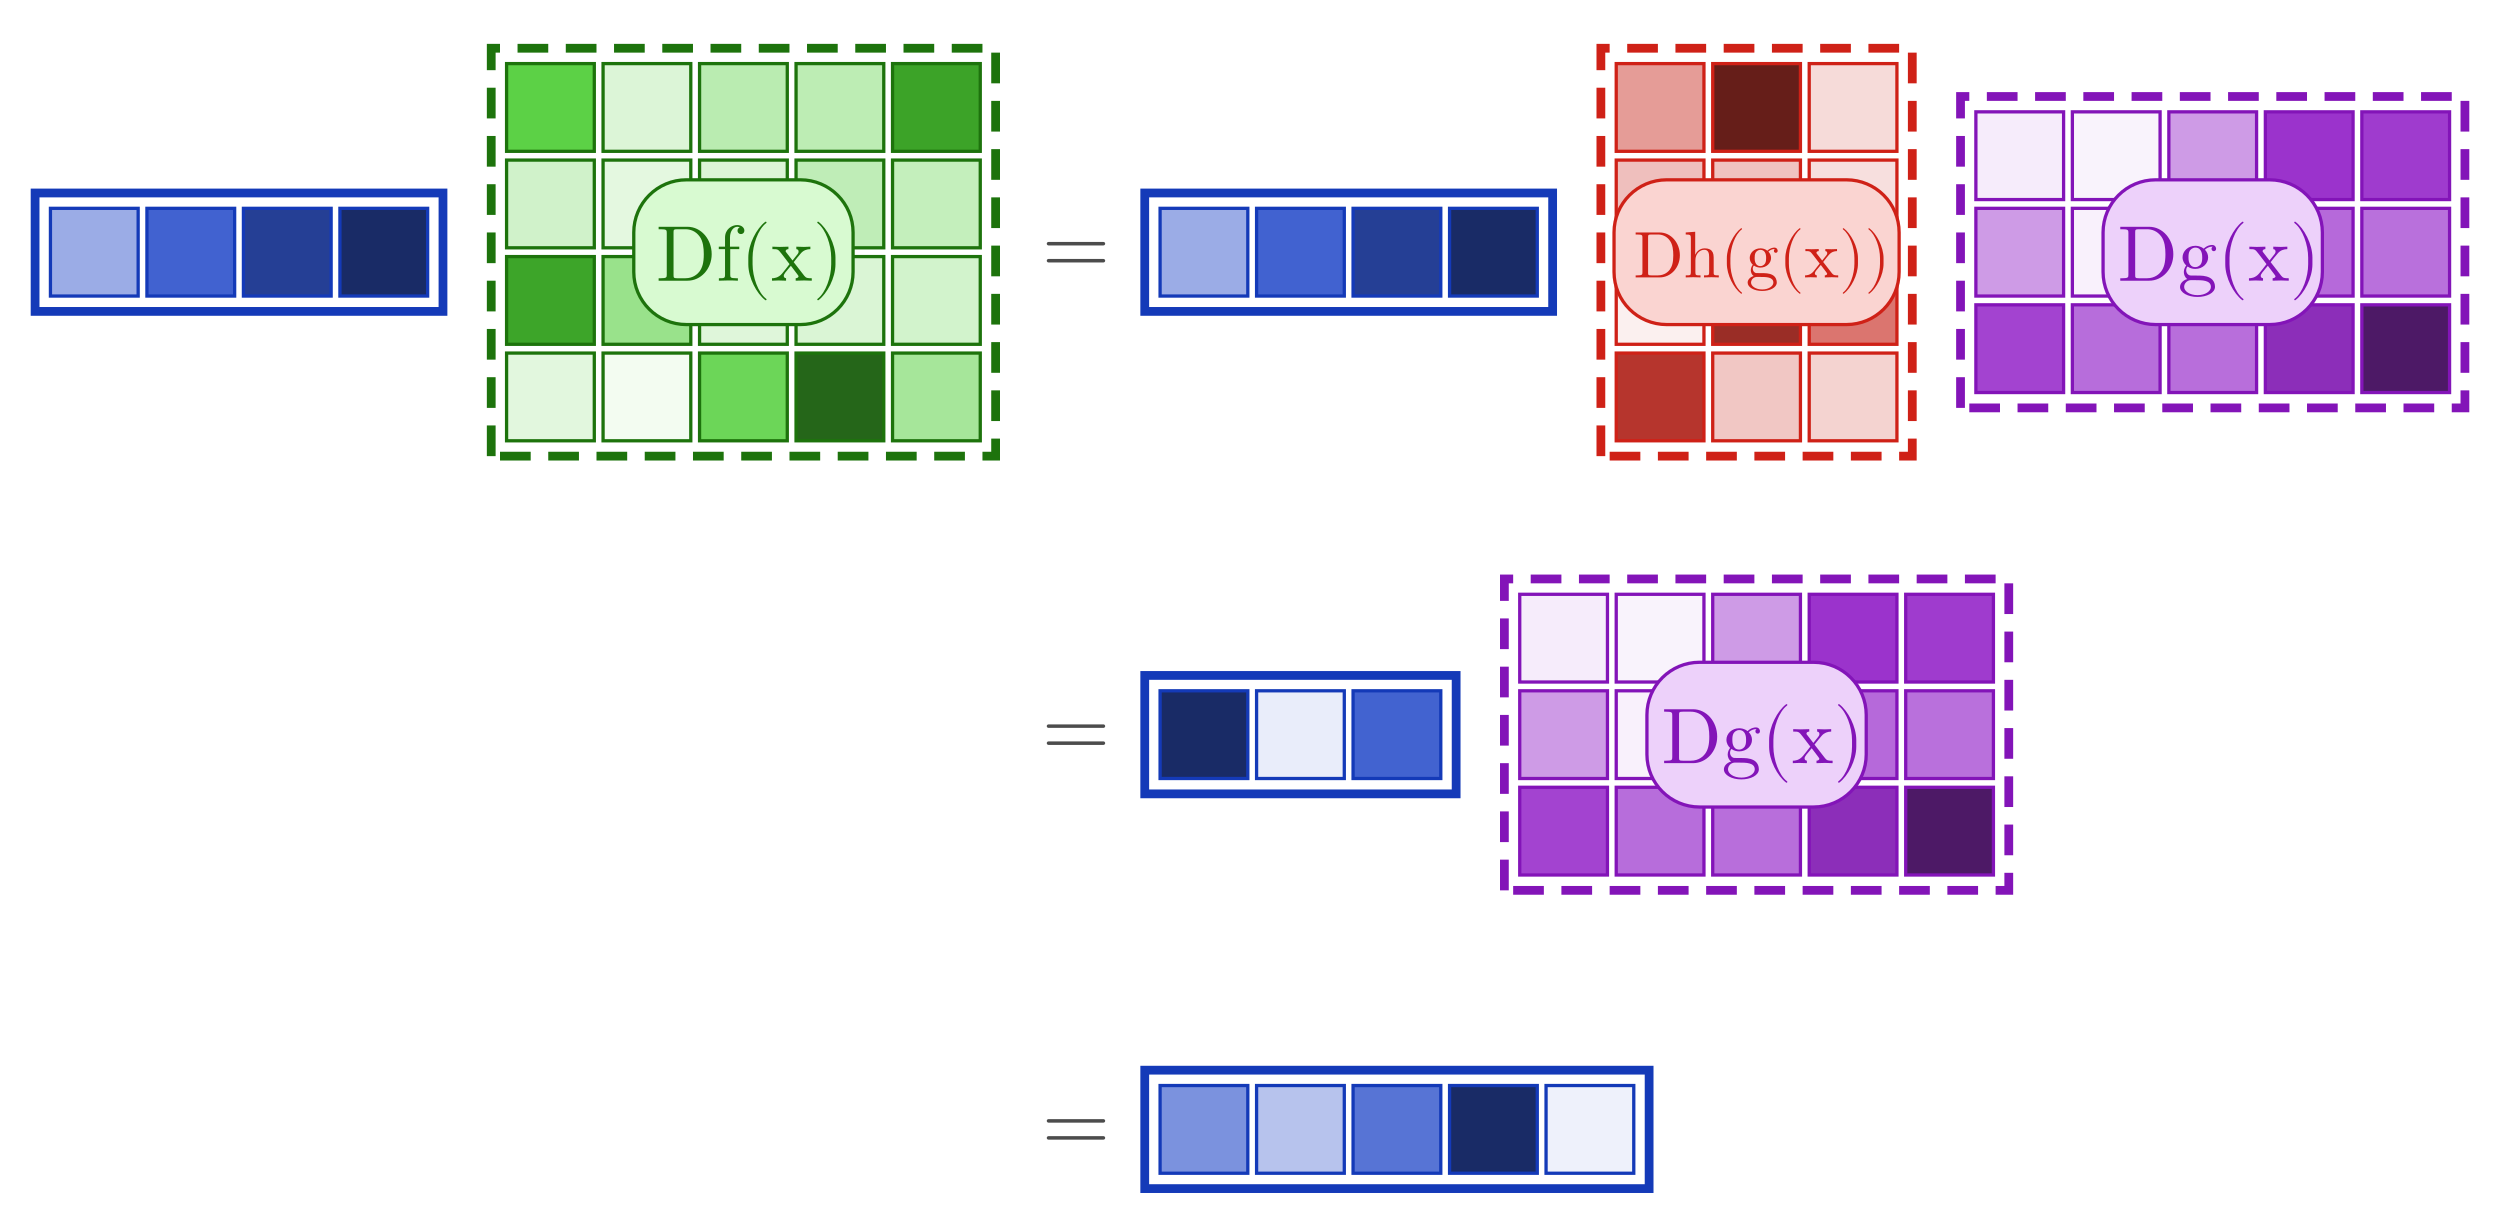 <?xml version="1.0" encoding="UTF-8"?>
<svg xmlns="http://www.w3.org/2000/svg" xmlns:xlink="http://www.w3.org/1999/xlink" width="570" height="280" viewBox="0 0 570 280">
<defs>
<g>
<g id="glyph-0-0">
<path d="M 14.441 -6.941 C 14.441 -7.16 14.262 -7.34 14.039 -7.34 L 1.52 -7.34 C 1.301 -7.34 1.121 -7.16 1.121 -6.941 C 1.121 -6.719 1.301 -6.539 1.52 -6.539 L 14.039 -6.539 C 14.262 -6.539 14.441 -6.719 14.441 -6.941 Z M 14.441 -3.059 C 14.441 -3.281 14.262 -3.461 14.039 -3.461 L 1.52 -3.461 C 1.301 -3.461 1.121 -3.281 1.121 -3.059 C 1.121 -2.84 1.301 -2.66 1.52 -2.66 L 14.039 -2.66 C 14.262 -2.66 14.441 -2.84 14.441 -3.059 Z M 14.441 -3.059 "/>
</g>
<g id="glyph-1-0">
<path d="M 12.727 -6.047 C 12.727 -9.469 10.297 -12.293 7.219 -12.293 L 0.629 -12.293 L 0.629 -11.734 L 1.062 -11.734 C 2.449 -11.734 2.484 -11.539 2.484 -10.891 L 2.484 -1.402 C 2.484 -0.758 2.449 -0.559 1.062 -0.559 L 0.629 -0.559 L 0.629 0 L 7.219 0 C 10.242 0 12.727 -2.664 12.727 -6.047 Z M 10.926 -6.047 C 10.926 -4.051 10.586 -2.969 9.938 -2.09 C 9.574 -1.602 8.551 -0.559 6.73 -0.559 L 4.914 -0.559 C 4.066 -0.559 4.031 -0.684 4.031 -1.277 L 4.031 -11.016 C 4.031 -11.609 4.066 -11.734 4.914 -11.734 L 6.715 -11.734 C 7.828 -11.734 9.07 -11.34 9.988 -10.062 C 10.766 -9 10.926 -7.453 10.926 -6.047 Z M 10.926 -6.047 "/>
</g>
<g id="glyph-1-1">
<path d="M 6.426 -11.43 C 6.426 -12.098 5.762 -12.691 4.805 -12.691 C 3.547 -12.691 2.016 -11.734 2.016 -9.828 L 2.016 -7.758 L 0.594 -7.758 L 0.594 -7.199 L 2.016 -7.199 L 2.016 -1.367 C 2.016 -0.559 1.816 -0.559 0.613 -0.559 L 0.613 0 L 2.664 -0.055 C 3.383 -0.055 4.23 -0.055 4.949 0 L 4.949 -0.559 L 4.57 -0.559 C 3.238 -0.559 3.203 -0.758 3.203 -1.402 L 3.203 -7.199 L 5.258 -7.199 L 5.258 -7.758 L 3.148 -7.758 L 3.148 -9.848 C 3.148 -11.43 4.016 -12.293 4.805 -12.293 C 4.859 -12.293 5.129 -12.293 5.398 -12.168 C 5.184 -12.098 4.859 -11.863 4.859 -11.41 C 4.859 -10.996 5.148 -10.637 5.633 -10.637 C 6.156 -10.637 6.426 -10.996 6.426 -11.43 Z M 6.426 -11.43 "/>
</g>
<g id="glyph-1-2">
<path d="M 5.977 4.285 C 5.977 4.23 5.941 4.176 5.902 4.141 C 4.031 2.734 2.789 -0.863 2.789 -3.742 L 2.789 -5.258 C 2.789 -8.137 4.031 -11.734 5.902 -13.141 C 5.941 -13.176 5.977 -13.23 5.977 -13.285 C 5.977 -13.375 5.887 -13.465 5.797 -13.465 C 5.762 -13.465 5.723 -13.445 5.688 -13.43 C 3.707 -11.934 1.816 -8.336 1.816 -5.258 L 1.816 -3.742 C 1.816 -0.664 3.707 2.934 5.688 4.43 C 5.723 4.445 5.762 4.465 5.797 4.465 C 5.887 4.465 5.977 4.375 5.977 4.285 Z M 5.977 4.285 "/>
</g>
<g id="glyph-1-3">
<path d="M 9.289 0 L 9.289 -0.559 C 8.316 -0.559 7.992 -0.594 7.578 -1.117 L 5.164 -4.23 C 5.707 -4.914 6.391 -5.797 6.82 -6.266 C 7.379 -6.91 8.117 -7.184 8.965 -7.199 L 8.965 -7.758 C 8.496 -7.723 7.957 -7.703 7.488 -7.703 C 6.949 -7.703 5.992 -7.738 5.762 -7.758 L 5.762 -7.199 C 6.137 -7.164 6.281 -6.93 6.281 -6.641 C 6.281 -6.355 6.102 -6.121 6.012 -6.012 L 4.895 -4.609 L 3.492 -6.426 C 3.328 -6.605 3.328 -6.641 3.328 -6.75 C 3.328 -7.02 3.602 -7.184 3.961 -7.199 L 3.961 -7.758 L 2.016 -7.703 C 1.637 -7.703 0.793 -7.723 0.305 -7.758 L 0.305 -7.199 C 1.566 -7.199 1.586 -7.184 2.43 -6.102 L 4.211 -3.781 C 3.367 -2.699 3.367 -2.664 2.52 -1.637 C 1.656 -0.594 0.594 -0.559 0.215 -0.559 L 0.215 0 C 0.684 -0.035 1.242 -0.055 1.711 -0.055 L 3.422 0 L 3.422 -0.559 C 3.023 -0.613 2.898 -0.848 2.898 -1.117 C 2.898 -1.512 3.422 -2.105 4.52 -3.402 L 5.887 -1.602 C 6.031 -1.402 6.266 -1.117 6.266 -1.008 C 6.266 -0.848 6.102 -0.574 5.617 -0.559 L 5.617 0 L 7.559 -0.055 C 8.047 -0.055 8.746 -0.035 9.289 0 Z M 9.289 0 "/>
</g>
<g id="glyph-1-4">
<path d="M 5.184 -3.742 L 5.184 -5.258 C 5.184 -8.336 3.293 -11.934 1.312 -13.43 C 1.277 -13.445 1.242 -13.465 1.207 -13.465 C 1.117 -13.465 1.027 -13.375 1.027 -13.285 C 1.027 -13.23 1.062 -13.176 1.098 -13.141 C 2.969 -11.734 4.211 -8.137 4.211 -5.258 L 4.211 -3.742 C 4.211 -0.863 2.969 2.734 1.098 4.141 C 1.062 4.176 1.027 4.23 1.027 4.285 C 1.027 4.375 1.117 4.465 1.207 4.465 C 1.242 4.465 1.277 4.445 1.312 4.43 C 3.293 2.934 5.184 -0.664 5.184 -3.742 Z M 5.184 -3.742 "/>
</g>
<g id="glyph-1-5">
<path d="M 8.73 -7.273 C 8.73 -7.578 8.516 -8.152 7.812 -8.152 C 7.453 -8.152 6.66 -8.047 5.902 -7.309 C 5.148 -7.902 4.391 -7.957 3.996 -7.957 C 2.32 -7.957 1.078 -6.715 1.078 -5.328 C 1.078 -4.535 1.477 -3.852 1.926 -3.473 C 1.691 -3.203 1.367 -2.609 1.367 -1.98 C 1.367 -1.422 1.602 -0.738 2.16 -0.379 C 1.078 -0.07 0.504 0.703 0.504 1.422 C 0.504 2.719 2.285 3.707 4.48 3.707 C 6.605 3.707 8.477 2.789 8.477 1.387 C 8.477 0.758 8.227 -0.16 7.309 -0.664 C 6.355 -1.172 5.309 -1.172 4.211 -1.172 C 3.762 -1.172 2.988 -1.172 2.863 -1.188 C 2.285 -1.262 1.906 -1.816 1.906 -2.395 C 1.906 -2.465 1.906 -2.879 2.215 -3.238 C 2.914 -2.734 3.652 -2.684 3.996 -2.684 C 5.672 -2.684 6.91 -3.926 6.91 -5.309 C 6.91 -5.977 6.625 -6.641 6.176 -7.055 C 6.82 -7.668 7.469 -7.758 7.793 -7.758 C 7.793 -7.758 7.922 -7.758 7.973 -7.738 C 7.777 -7.668 7.688 -7.469 7.688 -7.254 C 7.688 -6.949 7.922 -6.73 8.207 -6.73 C 8.387 -6.73 8.73 -6.859 8.73 -7.273 Z M 5.562 -5.328 C 5.562 -4.844 5.543 -4.266 5.273 -3.816 C 5.129 -3.602 4.715 -3.098 3.996 -3.098 C 2.43 -3.098 2.43 -4.895 2.43 -5.309 C 2.43 -5.797 2.449 -6.371 2.719 -6.82 C 2.863 -7.039 3.277 -7.543 3.996 -7.543 C 5.562 -7.543 5.562 -5.742 5.562 -5.328 Z M 7.543 1.422 C 7.543 2.395 6.266 3.293 4.5 3.293 C 2.684 3.293 1.441 2.375 1.441 1.422 C 1.441 0.594 2.125 -0.07 2.914 -0.125 L 3.977 -0.125 C 5.527 -0.125 7.543 -0.125 7.543 1.422 Z M 7.543 1.422 "/>
</g>
<g id="glyph-2-0">
<path d="M 10.605 -5.039 C 10.605 -7.891 8.578 -10.246 6.016 -10.246 L 0.523 -10.246 L 0.523 -9.781 L 0.887 -9.781 C 2.039 -9.781 2.07 -9.613 2.07 -9.074 L 2.07 -1.172 C 2.07 -0.629 2.039 -0.465 0.887 -0.465 L 0.523 -0.465 L 0.523 0 L 6.016 0 C 8.535 0 10.605 -2.219 10.605 -5.039 Z M 9.105 -5.039 C 9.105 -3.375 8.82 -2.477 8.281 -1.738 C 7.98 -1.336 7.125 -0.465 5.609 -0.465 L 4.094 -0.465 C 3.391 -0.465 3.359 -0.57 3.359 -1.066 L 3.359 -9.18 C 3.359 -9.676 3.391 -9.781 4.094 -9.781 L 5.594 -9.781 C 6.523 -9.781 7.559 -9.449 8.324 -8.387 C 8.969 -7.5 9.105 -6.211 9.105 -5.039 Z M 9.105 -5.039 "/>
</g>
<g id="glyph-2-1">
<path d="M 8.023 0 L 8.023 -0.465 C 7.246 -0.465 6.871 -0.465 6.855 -0.914 L 6.855 -3.781 C 6.855 -5.07 6.855 -5.535 6.391 -6.074 C 6.18 -6.328 5.684 -6.629 4.816 -6.629 C 3.555 -6.629 2.895 -5.73 2.656 -5.191 L 2.641 -5.191 L 2.641 -10.41 L 0.48 -10.246 L 0.48 -9.781 C 1.531 -9.781 1.648 -9.676 1.648 -8.941 L 1.648 -1.141 C 1.648 -0.465 1.484 -0.465 0.48 -0.465 L 0.48 0 L 2.176 -0.047 L 3.855 0 L 3.855 -0.465 C 2.852 -0.465 2.684 -0.465 2.684 -1.141 L 2.684 -3.898 C 2.684 -5.461 3.75 -6.301 4.711 -6.301 C 5.656 -6.301 5.82 -5.488 5.82 -4.637 L 5.82 -1.141 C 5.82 -0.465 5.656 -0.465 4.648 -0.465 L 4.648 0 L 6.344 -0.047 Z M 8.023 0 "/>
</g>
<g id="glyph-2-2">
<path d="M 4.98 3.57 C 4.98 3.523 4.949 3.48 4.922 3.449 C 3.359 2.281 2.324 -0.719 2.324 -3.121 L 2.324 -4.379 C 2.324 -6.781 3.359 -9.781 4.922 -10.949 C 4.949 -10.98 4.98 -11.023 4.98 -11.07 C 4.98 -11.145 4.906 -11.219 4.828 -11.219 C 4.801 -11.219 4.77 -11.203 4.738 -11.191 C 3.09 -9.945 1.516 -6.945 1.516 -4.379 L 1.516 -3.121 C 1.516 -0.555 3.09 2.445 4.738 3.691 C 4.77 3.703 4.801 3.719 4.828 3.719 C 4.906 3.719 4.98 3.645 4.98 3.57 Z M 4.98 3.57 "/>
</g>
<g id="glyph-2-3">
<path d="M 7.273 -6.059 C 7.273 -6.316 7.094 -6.797 6.512 -6.797 C 6.211 -6.797 5.551 -6.703 4.922 -6.09 C 4.289 -6.586 3.66 -6.629 3.328 -6.629 C 1.934 -6.629 0.898 -5.594 0.898 -4.441 C 0.898 -3.781 1.23 -3.211 1.605 -2.895 C 1.41 -2.672 1.141 -2.176 1.141 -1.648 C 1.141 -1.184 1.336 -0.613 1.801 -0.316 C 0.898 -0.059 0.422 0.586 0.422 1.184 C 0.422 2.266 1.906 3.09 3.734 3.09 C 5.504 3.09 7.066 2.324 7.066 1.156 C 7.066 0.629 6.855 -0.137 6.09 -0.555 C 5.297 -0.977 4.426 -0.977 3.512 -0.977 C 3.137 -0.977 2.488 -0.977 2.387 -0.988 C 1.906 -1.051 1.59 -1.516 1.59 -1.996 C 1.59 -2.055 1.59 -2.398 1.844 -2.699 C 2.43 -2.281 3.047 -2.234 3.328 -2.234 C 4.727 -2.234 5.762 -3.27 5.762 -4.426 C 5.762 -4.98 5.52 -5.535 5.145 -5.879 C 5.684 -6.391 6.227 -6.465 6.496 -6.465 C 6.496 -6.465 6.602 -6.465 6.645 -6.449 C 6.48 -6.391 6.406 -6.227 6.406 -6.047 C 6.406 -5.789 6.602 -5.609 6.84 -5.609 C 6.988 -5.609 7.273 -5.715 7.273 -6.059 Z M 4.637 -4.441 C 4.637 -4.035 4.621 -3.555 4.395 -3.18 C 4.273 -3 3.93 -2.578 3.328 -2.578 C 2.023 -2.578 2.023 -4.078 2.023 -4.426 C 2.023 -4.828 2.039 -5.309 2.266 -5.684 C 2.387 -5.863 2.73 -6.285 3.328 -6.285 C 4.637 -6.285 4.637 -4.785 4.637 -4.441 Z M 6.285 1.184 C 6.285 1.996 5.219 2.746 3.75 2.746 C 2.234 2.746 1.199 1.98 1.199 1.184 C 1.199 0.496 1.77 -0.059 2.43 -0.105 L 3.316 -0.105 C 4.605 -0.105 6.285 -0.105 6.285 1.184 Z M 6.285 1.184 "/>
</g>
<g id="glyph-2-4">
<path d="M 7.738 0 L 7.738 -0.465 C 6.93 -0.465 6.66 -0.496 6.316 -0.93 L 4.305 -3.523 C 4.754 -4.094 5.324 -4.828 5.684 -5.219 C 6.148 -5.762 6.766 -5.984 7.469 -6 L 7.469 -6.465 C 7.078 -6.434 6.629 -6.422 6.238 -6.422 C 5.789 -6.422 4.996 -6.449 4.801 -6.465 L 4.801 -6 C 5.113 -5.969 5.234 -5.773 5.234 -5.535 C 5.234 -5.297 5.086 -5.102 5.012 -5.012 L 4.078 -3.84 L 2.91 -5.355 C 2.773 -5.504 2.773 -5.535 2.773 -5.625 C 2.773 -5.852 3 -5.984 3.301 -6 L 3.301 -6.465 L 1.68 -6.422 C 1.363 -6.422 0.66 -6.434 0.254 -6.465 L 0.254 -6 C 1.305 -6 1.32 -5.984 2.023 -5.086 L 3.512 -3.148 C 2.805 -2.25 2.805 -2.219 2.102 -1.363 C 1.379 -0.496 0.496 -0.465 0.18 -0.465 L 0.18 0 C 0.57 -0.031 1.035 -0.047 1.426 -0.047 L 2.852 0 L 2.852 -0.465 C 2.52 -0.512 2.414 -0.703 2.414 -0.93 C 2.414 -1.262 2.852 -1.754 3.766 -2.836 L 4.906 -1.336 C 5.023 -1.172 5.219 -0.93 5.219 -0.84 C 5.219 -0.703 5.086 -0.48 4.68 -0.465 L 4.68 0 L 6.301 -0.047 C 6.703 -0.047 7.289 -0.031 7.738 0 Z M 7.738 0 "/>
</g>
<g id="glyph-2-5">
<path d="M 4.32 -3.121 L 4.32 -4.379 C 4.32 -6.945 2.746 -9.945 1.094 -11.191 C 1.066 -11.203 1.035 -11.219 1.004 -11.219 C 0.93 -11.219 0.855 -11.145 0.855 -11.07 C 0.855 -11.023 0.887 -10.98 0.914 -10.949 C 2.477 -9.781 3.512 -6.781 3.512 -4.379 L 3.512 -3.121 C 3.512 -0.719 2.477 2.281 0.914 3.449 C 0.887 3.48 0.855 3.523 0.855 3.57 C 0.855 3.645 0.93 3.719 1.004 3.719 C 1.035 3.719 1.066 3.703 1.094 3.691 C 2.746 2.445 4.32 -0.555 4.32 -3.121 Z M 4.32 -3.121 "/>
</g>
</g>
</defs>
<rect x="-57" y="-28" width="684" height="336" fill="rgb(100%, 100%, 100%)" fill-opacity="1"/>
<path fill-rule="nonzero" fill="rgb(36.12%, 81.87%, 27.481%)" fill-opacity="1" stroke-width="0.75" stroke-linecap="butt" stroke-linejoin="miter" stroke="rgb(11.353%, 45%, 5%)" stroke-opacity="1" stroke-miterlimit="10" d="M 115.5 34.5 L 115.5 14.5 L 135.5 14.5 L 135.5 34.5 Z M 115.5 34.5 "/>
<path fill-rule="nonzero" fill="rgb(86.223%, 96.09%, 84.36%)" fill-opacity="1" stroke-width="0.75" stroke-linecap="butt" stroke-linejoin="miter" stroke="rgb(11.353%, 45%, 5%)" stroke-opacity="1" stroke-miterlimit="10" d="M 137.5 34.5 L 137.5 14.5 L 157.5 14.5 L 157.5 34.5 Z M 137.5 34.5 "/>
<path fill-rule="nonzero" fill="rgb(72.871%, 92.3%, 69.202%)" fill-opacity="1" stroke-width="0.75" stroke-linecap="butt" stroke-linejoin="miter" stroke="rgb(11.353%, 45%, 5%)" stroke-opacity="1" stroke-miterlimit="10" d="M 159.5 34.5 L 159.5 14.5 L 179.5 14.5 L 179.5 34.5 Z M 159.5 34.5 "/>
<path fill-rule="nonzero" fill="rgb(73.992%, 92.619%, 70.475%)" fill-opacity="1" stroke-width="0.75" stroke-linecap="butt" stroke-linejoin="miter" stroke="rgb(11.353%, 45%, 5%)" stroke-opacity="1" stroke-miterlimit="10" d="M 181.5 34.5 L 181.5 14.5 L 201.5 14.5 L 201.5 34.5 Z M 181.5 34.5 "/>
<path fill-rule="nonzero" fill="rgb(23.598%, 63.929%, 15.982%)" fill-opacity="1" stroke-width="0.75" stroke-linecap="butt" stroke-linejoin="miter" stroke="rgb(11.353%, 45%, 5%)" stroke-opacity="1" stroke-miterlimit="10" d="M 203.5 34.5 L 203.5 14.5 L 223.5 14.5 L 223.5 34.5 Z M 203.5 34.5 "/>
<path fill-rule="nonzero" fill="rgb(81.588%, 94.775%, 79.098%)" fill-opacity="1" stroke-width="0.75" stroke-linecap="butt" stroke-linejoin="miter" stroke="rgb(11.353%, 45%, 5%)" stroke-opacity="1" stroke-miterlimit="10" d="M 115.5 56.5 L 115.5 36.5 L 135.5 36.5 L 135.5 56.5 Z M 115.5 56.5 "/>
<path fill-rule="nonzero" fill="rgb(89.215%, 96.939%, 87.756%)" fill-opacity="1" stroke-width="0.75" stroke-linecap="butt" stroke-linejoin="miter" stroke="rgb(11.353%, 45%, 5%)" stroke-opacity="1" stroke-miterlimit="10" d="M 137.5 56.5 L 137.5 36.5 L 157.5 36.5 L 157.5 56.5 Z M 137.5 56.5 "/>
<path fill-rule="nonzero" fill="rgb(86.166%, 96.074%, 84.295%)" fill-opacity="1" stroke-width="0.75" stroke-linecap="butt" stroke-linejoin="miter" stroke="rgb(11.353%, 45%, 5%)" stroke-opacity="1" stroke-miterlimit="10" d="M 159.5 56.5 L 159.5 36.5 L 179.5 36.5 L 179.5 56.5 Z M 159.5 56.5 "/>
<path fill-rule="nonzero" fill="rgb(74.934%, 92.886%, 71.544%)" fill-opacity="1" stroke-width="0.75" stroke-linecap="butt" stroke-linejoin="miter" stroke="rgb(11.353%, 45%, 5%)" stroke-opacity="1" stroke-miterlimit="10" d="M 181.5 56.5 L 181.5 36.5 L 201.5 36.5 L 201.5 56.5 Z M 181.5 56.5 "/>
<path fill-rule="nonzero" fill="rgb(76.878%, 93.438%, 73.751%)" fill-opacity="1" stroke-width="0.75" stroke-linecap="butt" stroke-linejoin="miter" stroke="rgb(11.353%, 45%, 5%)" stroke-opacity="1" stroke-miterlimit="10" d="M 203.5 56.5 L 203.5 36.5 L 223.5 36.5 L 223.5 56.5 Z M 203.5 56.5 "/>
<path fill-rule="nonzero" fill="rgb(23.836%, 64.573%, 16.143%)" fill-opacity="1" stroke-width="0.75" stroke-linecap="butt" stroke-linejoin="miter" stroke="rgb(11.353%, 45%, 5%)" stroke-opacity="1" stroke-miterlimit="10" d="M 115.5 78.5 L 115.5 58.5 L 135.5 58.5 L 135.5 78.5 Z M 115.5 78.5 "/>
<path fill-rule="nonzero" fill="rgb(59.872%, 88.611%, 54.445%)" fill-opacity="1" stroke-width="0.75" stroke-linecap="butt" stroke-linejoin="miter" stroke="rgb(11.353%, 45%, 5%)" stroke-opacity="1" stroke-miterlimit="10" d="M 137.5 78.5 L 137.5 58.5 L 157.5 58.5 L 157.5 78.5 Z M 137.5 78.5 "/>
<path fill-rule="nonzero" fill="rgb(87.253%, 96.382%, 85.529%)" fill-opacity="1" stroke-width="0.75" stroke-linecap="butt" stroke-linejoin="miter" stroke="rgb(11.353%, 45%, 5%)" stroke-opacity="1" stroke-miterlimit="10" d="M 159.5 78.5 L 159.5 58.5 L 179.5 58.5 L 179.5 78.5 Z M 159.5 78.5 "/>
<path fill-rule="nonzero" fill="rgb(85.349%, 95.842%, 83.368%)" fill-opacity="1" stroke-width="0.75" stroke-linecap="butt" stroke-linejoin="miter" stroke="rgb(11.353%, 45%, 5%)" stroke-opacity="1" stroke-miterlimit="10" d="M 181.5 78.5 L 181.5 58.5 L 201.5 58.5 L 201.5 78.5 Z M 181.5 78.5 "/>
<path fill-rule="nonzero" fill="rgb(82.28%, 94.971%, 79.883%)" fill-opacity="1" stroke-width="0.75" stroke-linecap="butt" stroke-linejoin="miter" stroke="rgb(11.353%, 45%, 5%)" stroke-opacity="1" stroke-miterlimit="10" d="M 203.5 78.5 L 203.5 58.5 L 223.5 58.5 L 223.5 78.5 Z M 203.5 78.5 "/>
<path fill-rule="nonzero" fill="rgb(88.383%, 96.703%, 86.812%)" fill-opacity="1" stroke-width="0.75" stroke-linecap="butt" stroke-linejoin="miter" stroke="rgb(11.353%, 45%, 5%)" stroke-opacity="1" stroke-miterlimit="10" d="M 115.5 100.5 L 115.5 80.5 L 135.5 80.5 L 135.5 100.5 Z M 115.5 100.5 "/>
<path fill-rule="nonzero" fill="rgb(94.94%, 98.564%, 94.256%)" fill-opacity="1" stroke-width="0.75" stroke-linecap="butt" stroke-linejoin="miter" stroke="rgb(11.353%, 45%, 5%)" stroke-opacity="1" stroke-miterlimit="10" d="M 137.5 100.5 L 137.5 80.5 L 157.5 80.5 L 157.5 100.5 Z M 137.5 100.5 "/>
<path fill-rule="nonzero" fill="rgb(42.204%, 83.597%, 34.388%)" fill-opacity="1" stroke-width="0.75" stroke-linecap="butt" stroke-linejoin="miter" stroke="rgb(11.353%, 45%, 5%)" stroke-opacity="1" stroke-miterlimit="10" d="M 159.5 100.5 L 159.5 80.5 L 179.5 80.5 L 179.5 100.5 Z M 159.5 100.5 "/>
<path fill-rule="nonzero" fill="rgb(14.765%, 40%, 10%)" fill-opacity="1" stroke-width="0.75" stroke-linecap="butt" stroke-linejoin="miter" stroke="rgb(11.353%, 45%, 5%)" stroke-opacity="1" stroke-miterlimit="10" d="M 181.5 100.5 L 181.5 80.5 L 201.5 80.5 L 201.5 100.5 Z M 181.5 100.5 "/>
<path fill-rule="nonzero" fill="rgb(65.128%, 90.103%, 60.412%)" fill-opacity="1" stroke-width="0.75" stroke-linecap="butt" stroke-linejoin="miter" stroke="rgb(11.353%, 45%, 5%)" stroke-opacity="1" stroke-miterlimit="10" d="M 203.5 100.5 L 203.5 80.5 L 223.5 80.5 L 223.5 100.5 Z M 203.5 100.5 "/>
<path fill="none" stroke-width="2" stroke-linecap="butt" stroke-linejoin="miter" stroke="rgb(11.353%, 45%, 5%)" stroke-opacity="1" stroke-dasharray="7 4" stroke-miterlimit="10" d="M 112 104 L 112 11 L 227 11 L 227 104 Z M 112 104 "/>
<path fill-rule="nonzero" fill="rgb(60.7%, 67.475%, 90.175%)" fill-opacity="1" stroke-width="0.75" stroke-linecap="butt" stroke-linejoin="miter" stroke="rgb(8%, 22.711%, 72%)" stroke-opacity="1" stroke-miterlimit="10" d="M 11.5 67.5 L 11.5 47.5 L 31.5 47.5 L 31.5 67.5 Z M 11.5 67.5 "/>
<path fill-rule="nonzero" fill="rgb(25.511%, 38.353%, 81.378%)" fill-opacity="1" stroke-width="0.75" stroke-linecap="butt" stroke-linejoin="miter" stroke="rgb(8%, 22.711%, 72%)" stroke-opacity="1" stroke-miterlimit="10" d="M 33.5 67.5 L 33.5 47.5 L 53.5 47.5 L 53.5 67.5 Z M 33.5 67.5 "/>
<path fill-rule="nonzero" fill="rgb(14.584%, 24.641%, 58.335%)" fill-opacity="1" stroke-width="0.75" stroke-linecap="butt" stroke-linejoin="miter" stroke="rgb(8%, 22.711%, 72%)" stroke-opacity="1" stroke-miterlimit="10" d="M 55.5 67.5 L 55.5 47.5 L 75.5 47.5 L 75.5 67.5 Z M 55.5 67.5 "/>
<path fill-rule="nonzero" fill="rgb(10%, 16.896%, 40%)" fill-opacity="1" stroke-width="0.75" stroke-linecap="butt" stroke-linejoin="miter" stroke="rgb(8%, 22.711%, 72%)" stroke-opacity="1" stroke-miterlimit="10" d="M 77.5 67.5 L 77.5 47.5 L 97.5 47.5 L 97.5 67.5 Z M 77.5 67.5 "/>
<path fill="none" stroke-width="2" stroke-linecap="butt" stroke-linejoin="miter" stroke="rgb(8%, 22.711%, 72%)" stroke-opacity="1" stroke-miterlimit="10" d="M 8 71 L 8 44 L 101 44 L 101 71 Z M 8 71 "/>
<g fill="rgb(30%, 30%, 30%)" fill-opacity="1">
<use xlink:href="#glyph-0-0" x="237.54" y="62.5"/>
</g>
<path fill-rule="nonzero" fill="rgb(89.836%, 61.133%, 59.342%)" fill-opacity="1" stroke-width="0.75" stroke-linecap="butt" stroke-linejoin="miter" stroke="rgb(81%, 13.228%, 9%)" stroke-opacity="1" stroke-miterlimit="10" d="M 368.5 34.5 L 368.5 14.5 L 388.5 14.5 L 388.5 34.5 Z M 368.5 34.5 "/>
<path fill-rule="nonzero" fill="rgb(40%, 11.762%, 10%)" fill-opacity="1" stroke-width="0.75" stroke-linecap="butt" stroke-linejoin="miter" stroke="rgb(81%, 13.228%, 9%)" stroke-opacity="1" stroke-miterlimit="10" d="M 390.5 34.5 L 390.5 14.5 L 410.5 14.5 L 410.5 34.5 Z M 390.5 34.5 "/>
<path fill-rule="nonzero" fill="rgb(96.281%, 85.781%, 85.125%)" fill-opacity="1" stroke-width="0.75" stroke-linecap="butt" stroke-linejoin="miter" stroke="rgb(81%, 13.228%, 9%)" stroke-opacity="1" stroke-miterlimit="10" d="M 412.5 34.5 L 412.5 14.5 L 432.5 14.5 L 432.5 34.5 Z M 412.5 34.5 "/>
<path fill-rule="nonzero" fill="rgb(93.461%, 74.997%, 73.845%)" fill-opacity="1" stroke-width="0.75" stroke-linecap="butt" stroke-linejoin="miter" stroke="rgb(81%, 13.228%, 9%)" stroke-opacity="1" stroke-miterlimit="10" d="M 368.5 56.5 L 368.5 36.5 L 388.5 36.5 L 388.5 56.5 Z M 368.5 56.5 "/>
<path fill-rule="nonzero" fill="rgb(93.78%, 76.218%, 75.122%)" fill-opacity="1" stroke-width="0.75" stroke-linecap="butt" stroke-linejoin="miter" stroke="rgb(81%, 13.228%, 9%)" stroke-opacity="1" stroke-miterlimit="10" d="M 390.5 56.5 L 390.5 36.5 L 410.5 36.5 L 410.5 56.5 Z M 390.5 56.5 "/>
<path fill-rule="nonzero" fill="rgb(96.684%, 87.322%, 86.737%)" fill-opacity="1" stroke-width="0.75" stroke-linecap="butt" stroke-linejoin="miter" stroke="rgb(81%, 13.228%, 9%)" stroke-opacity="1" stroke-miterlimit="10" d="M 412.5 56.5 L 412.5 36.5 L 432.5 36.5 L 432.5 56.5 Z M 412.5 56.5 "/>
<path fill-rule="nonzero" fill="rgb(98.406%, 93.904%, 93.623%)" fill-opacity="1" stroke-width="0.75" stroke-linecap="butt" stroke-linejoin="miter" stroke="rgb(81%, 13.228%, 9%)" stroke-opacity="1" stroke-miterlimit="10" d="M 368.5 78.5 L 368.5 58.5 L 388.5 58.5 L 388.5 78.5 Z M 368.5 78.5 "/>
<path fill-rule="nonzero" fill="rgb(60.426%, 17.768%, 15.106%)" fill-opacity="1" stroke-width="0.75" stroke-linecap="butt" stroke-linejoin="miter" stroke="rgb(81%, 13.228%, 9%)" stroke-opacity="1" stroke-miterlimit="10" d="M 390.5 78.5 L 390.5 58.5 L 410.5 58.5 L 410.5 78.5 Z M 390.5 78.5 "/>
<path fill-rule="nonzero" fill="rgb(85.856%, 45.918%, 43.426%)" fill-opacity="1" stroke-width="0.75" stroke-linecap="butt" stroke-linejoin="miter" stroke="rgb(81%, 13.228%, 9%)" stroke-opacity="1" stroke-miterlimit="10" d="M 412.5 78.5 L 412.5 58.5 L 432.5 58.5 L 432.5 78.5 Z M 412.5 78.5 "/>
<path fill-rule="nonzero" fill="rgb(71.108%, 20.909%, 17.777%)" fill-opacity="1" stroke-width="0.75" stroke-linecap="butt" stroke-linejoin="miter" stroke="rgb(81%, 13.228%, 9%)" stroke-opacity="1" stroke-miterlimit="10" d="M 368.5 100.5 L 368.5 80.5 L 388.5 80.5 L 388.5 100.5 Z M 368.5 100.5 "/>
<path fill-rule="nonzero" fill="rgb(94.197%, 77.812%, 76.789%)" fill-opacity="1" stroke-width="0.75" stroke-linecap="butt" stroke-linejoin="miter" stroke="rgb(81%, 13.228%, 9%)" stroke-opacity="1" stroke-miterlimit="10" d="M 390.5 100.5 L 390.5 80.5 L 410.5 80.5 L 410.5 100.5 Z M 390.5 100.5 "/>
<path fill-rule="nonzero" fill="rgb(95.405%, 82.431%, 81.622%)" fill-opacity="1" stroke-width="0.75" stroke-linecap="butt" stroke-linejoin="miter" stroke="rgb(81%, 13.228%, 9%)" stroke-opacity="1" stroke-miterlimit="10" d="M 412.5 100.5 L 412.5 80.5 L 432.5 80.5 L 432.5 100.5 Z M 412.5 100.5 "/>
<path fill="none" stroke-width="2" stroke-linecap="butt" stroke-linejoin="miter" stroke="rgb(81%, 13.228%, 9%)" stroke-opacity="1" stroke-dasharray="7 4" stroke-miterlimit="10" d="M 365 104 L 365 11 L 436 11 L 436 104 Z M 365 104 "/>
<path fill-rule="nonzero" fill="rgb(96.336%, 92.556%, 98.139%)" fill-opacity="1" stroke-width="0.75" stroke-linecap="butt" stroke-linejoin="miter" stroke="rgb(51.331%, 8%, 72%)" stroke-opacity="1" stroke-miterlimit="10" d="M 450.5 45.5 L 450.5 25.5 L 470.5 25.5 L 470.5 45.5 Z M 450.5 45.5 "/>
<path fill-rule="nonzero" fill="rgb(97.545%, 95.012%, 98.753%)" fill-opacity="1" stroke-width="0.75" stroke-linecap="butt" stroke-linejoin="miter" stroke="rgb(51.331%, 8%, 72%)" stroke-opacity="1" stroke-miterlimit="10" d="M 472.5 45.5 L 472.5 25.5 L 492.5 25.5 L 492.5 45.5 Z M 472.5 45.5 "/>
<path fill-rule="nonzero" fill="rgb(80.626%, 60.639%, 90.16%)" fill-opacity="1" stroke-width="0.75" stroke-linecap="butt" stroke-linejoin="miter" stroke="rgb(51.331%, 8%, 72%)" stroke-opacity="1" stroke-miterlimit="10" d="M 494.5 45.5 L 494.5 25.5 L 514.5 25.5 L 514.5 45.5 Z M 494.5 45.5 "/>
<path fill-rule="nonzero" fill="rgb(60.575%, 19.984%, 79.937%)" fill-opacity="1" stroke-width="0.75" stroke-linecap="butt" stroke-linejoin="miter" stroke="rgb(51.331%, 8%, 72%)" stroke-opacity="1" stroke-miterlimit="10" d="M 516.5 45.5 L 516.5 25.5 L 536.5 25.5 L 536.5 45.5 Z M 516.5 45.5 "/>
<path fill-rule="nonzero" fill="rgb(62.148%, 23.098%, 80.775%)" fill-opacity="1" stroke-width="0.75" stroke-linecap="butt" stroke-linejoin="miter" stroke="rgb(51.331%, 8%, 72%)" stroke-opacity="1" stroke-miterlimit="10" d="M 538.5 45.5 L 538.5 25.5 L 558.5 25.5 L 558.5 45.5 Z M 538.5 45.5 "/>
<path fill-rule="nonzero" fill="rgb(80.735%, 60.861%, 90.215%)" fill-opacity="1" stroke-width="0.75" stroke-linecap="butt" stroke-linejoin="miter" stroke="rgb(51.331%, 8%, 72%)" stroke-opacity="1" stroke-miterlimit="10" d="M 450.5 67.5 L 450.5 47.5 L 470.5 47.5 L 470.5 67.5 Z M 450.5 67.5 "/>
<path fill-rule="nonzero" fill="rgb(97.277%, 94.467%, 98.617%)" fill-opacity="1" stroke-width="0.75" stroke-linecap="butt" stroke-linejoin="miter" stroke="rgb(51.331%, 8%, 72%)" stroke-opacity="1" stroke-miterlimit="10" d="M 472.5 67.5 L 472.5 47.5 L 492.5 47.5 L 492.5 67.5 Z M 472.5 67.5 "/>
<path fill-rule="nonzero" fill="rgb(79.353%, 58.052%, 89.513%)" fill-opacity="1" stroke-width="0.75" stroke-linecap="butt" stroke-linejoin="miter" stroke="rgb(51.331%, 8%, 72%)" stroke-opacity="1" stroke-miterlimit="10" d="M 494.5 67.5 L 494.5 47.5 L 514.5 47.5 L 514.5 67.5 Z M 494.5 67.5 "/>
<path fill-rule="nonzero" fill="rgb(71.125%, 41.336%, 85.334%)" fill-opacity="1" stroke-width="0.75" stroke-linecap="butt" stroke-linejoin="miter" stroke="rgb(51.331%, 8%, 72%)" stroke-opacity="1" stroke-miterlimit="10" d="M 516.5 67.5 L 516.5 47.5 L 536.5 47.5 L 536.5 67.5 Z M 516.5 67.5 "/>
<path fill-rule="nonzero" fill="rgb(72.377%, 43.879%, 85.97%)" fill-opacity="1" stroke-width="0.75" stroke-linecap="butt" stroke-linejoin="miter" stroke="rgb(51.331%, 8%, 72%)" stroke-opacity="1" stroke-miterlimit="10" d="M 538.5 67.5 L 538.5 47.5 L 558.5 47.5 L 558.5 67.5 Z M 538.5 67.5 "/>
<path fill-rule="nonzero" fill="rgb(63.7%, 26.25%, 81.563%)" fill-opacity="1" stroke-width="0.75" stroke-linecap="butt" stroke-linejoin="miter" stroke="rgb(51.331%, 8%, 72%)" stroke-opacity="1" stroke-miterlimit="10" d="M 450.5 89.5 L 450.5 69.5 L 470.5 69.5 L 470.5 89.5 Z M 450.5 89.5 "/>
<path fill-rule="nonzero" fill="rgb(71.751%, 42.608%, 85.652%)" fill-opacity="1" stroke-width="0.75" stroke-linecap="butt" stroke-linejoin="miter" stroke="rgb(51.331%, 8%, 72%)" stroke-opacity="1" stroke-miterlimit="10" d="M 472.5 89.5 L 472.5 69.5 L 492.5 69.5 L 492.5 89.5 Z M 472.5 89.5 "/>
<path fill-rule="nonzero" fill="rgb(72.06%, 43.236%, 85.809%)" fill-opacity="1" stroke-width="0.75" stroke-linecap="butt" stroke-linejoin="miter" stroke="rgb(51.331%, 8%, 72%)" stroke-opacity="1" stroke-miterlimit="10" d="M 494.5 89.5 L 494.5 69.5 L 514.5 69.5 L 514.5 89.5 Z M 494.5 89.5 "/>
<path fill-rule="nonzero" fill="rgb(54.892%, 18.109%, 72.436%)" fill-opacity="1" stroke-width="0.75" stroke-linecap="butt" stroke-linejoin="miter" stroke="rgb(51.331%, 8%, 72%)" stroke-opacity="1" stroke-miterlimit="10" d="M 516.5 89.5 L 516.5 69.5 L 536.5 69.5 L 536.5 89.5 Z M 516.5 89.5 "/>
<path fill-rule="nonzero" fill="rgb(30.312%, 10%, 40%)" fill-opacity="1" stroke-width="0.75" stroke-linecap="butt" stroke-linejoin="miter" stroke="rgb(51.331%, 8%, 72%)" stroke-opacity="1" stroke-miterlimit="10" d="M 538.5 89.5 L 538.5 69.5 L 558.5 69.5 L 558.5 89.5 Z M 538.5 89.5 "/>
<path fill="none" stroke-width="2" stroke-linecap="butt" stroke-linejoin="miter" stroke="rgb(51.331%, 8%, 72%)" stroke-opacity="1" stroke-dasharray="7 4" stroke-miterlimit="10" d="M 447 93 L 447 22 L 562 22 L 562 93 Z M 447 93 "/>
<path fill-rule="nonzero" fill="rgb(60.7%, 67.475%, 90.175%)" fill-opacity="1" stroke-width="0.75" stroke-linecap="butt" stroke-linejoin="miter" stroke="rgb(8%, 22.711%, 72%)" stroke-opacity="1" stroke-miterlimit="10" d="M 264.5 67.5 L 264.5 47.5 L 284.5 47.5 L 284.5 67.5 Z M 264.5 67.5 "/>
<path fill-rule="nonzero" fill="rgb(25.511%, 38.353%, 81.378%)" fill-opacity="1" stroke-width="0.75" stroke-linecap="butt" stroke-linejoin="miter" stroke="rgb(8%, 22.711%, 72%)" stroke-opacity="1" stroke-miterlimit="10" d="M 286.5 67.5 L 286.5 47.5 L 306.5 47.5 L 306.5 67.5 Z M 286.5 67.5 "/>
<path fill-rule="nonzero" fill="rgb(14.584%, 24.641%, 58.335%)" fill-opacity="1" stroke-width="0.75" stroke-linecap="butt" stroke-linejoin="miter" stroke="rgb(8%, 22.711%, 72%)" stroke-opacity="1" stroke-miterlimit="10" d="M 308.5 67.5 L 308.5 47.5 L 328.5 47.5 L 328.5 67.5 Z M 308.5 67.5 "/>
<path fill-rule="nonzero" fill="rgb(10%, 16.896%, 40%)" fill-opacity="1" stroke-width="0.75" stroke-linecap="butt" stroke-linejoin="miter" stroke="rgb(8%, 22.711%, 72%)" stroke-opacity="1" stroke-miterlimit="10" d="M 330.5 67.5 L 330.5 47.5 L 350.5 47.5 L 350.5 67.5 Z M 330.5 67.5 "/>
<path fill="none" stroke-width="2" stroke-linecap="butt" stroke-linejoin="miter" stroke="rgb(8%, 22.711%, 72%)" stroke-opacity="1" stroke-miterlimit="10" d="M 261 71 L 261 44 L 354 44 L 354 71 Z M 261 71 "/>
<g fill="rgb(30%, 30%, 30%)" fill-opacity="1">
<use xlink:href="#glyph-0-0" x="237.54" y="172.5"/>
</g>
<path fill-rule="nonzero" fill="rgb(96.336%, 92.556%, 98.139%)" fill-opacity="1" stroke-width="0.75" stroke-linecap="butt" stroke-linejoin="miter" stroke="rgb(51.331%, 8%, 72%)" stroke-opacity="1" stroke-miterlimit="10" d="M 346.5 155.5 L 346.5 135.5 L 366.5 135.5 L 366.5 155.5 Z M 346.5 155.5 "/>
<path fill-rule="nonzero" fill="rgb(97.545%, 95.012%, 98.753%)" fill-opacity="1" stroke-width="0.75" stroke-linecap="butt" stroke-linejoin="miter" stroke="rgb(51.331%, 8%, 72%)" stroke-opacity="1" stroke-miterlimit="10" d="M 368.5 155.5 L 368.5 135.5 L 388.5 135.5 L 388.5 155.5 Z M 368.5 155.5 "/>
<path fill-rule="nonzero" fill="rgb(80.626%, 60.639%, 90.16%)" fill-opacity="1" stroke-width="0.75" stroke-linecap="butt" stroke-linejoin="miter" stroke="rgb(51.331%, 8%, 72%)" stroke-opacity="1" stroke-miterlimit="10" d="M 390.5 155.5 L 390.5 135.5 L 410.5 135.5 L 410.5 155.5 Z M 390.5 155.5 "/>
<path fill-rule="nonzero" fill="rgb(60.575%, 19.984%, 79.937%)" fill-opacity="1" stroke-width="0.75" stroke-linecap="butt" stroke-linejoin="miter" stroke="rgb(51.331%, 8%, 72%)" stroke-opacity="1" stroke-miterlimit="10" d="M 412.5 155.5 L 412.5 135.5 L 432.5 135.5 L 432.5 155.5 Z M 412.5 155.5 "/>
<path fill-rule="nonzero" fill="rgb(62.148%, 23.098%, 80.775%)" fill-opacity="1" stroke-width="0.75" stroke-linecap="butt" stroke-linejoin="miter" stroke="rgb(51.331%, 8%, 72%)" stroke-opacity="1" stroke-miterlimit="10" d="M 434.5 155.5 L 434.5 135.5 L 454.5 135.5 L 454.5 155.5 Z M 434.5 155.5 "/>
<path fill-rule="nonzero" fill="rgb(80.735%, 60.861%, 90.215%)" fill-opacity="1" stroke-width="0.75" stroke-linecap="butt" stroke-linejoin="miter" stroke="rgb(51.331%, 8%, 72%)" stroke-opacity="1" stroke-miterlimit="10" d="M 346.5 177.5 L 346.5 157.5 L 366.5 157.5 L 366.5 177.5 Z M 346.5 177.5 "/>
<path fill-rule="nonzero" fill="rgb(97.277%, 94.467%, 98.617%)" fill-opacity="1" stroke-width="0.75" stroke-linecap="butt" stroke-linejoin="miter" stroke="rgb(51.331%, 8%, 72%)" stroke-opacity="1" stroke-miterlimit="10" d="M 368.5 177.5 L 368.5 157.5 L 388.5 157.5 L 388.5 177.5 Z M 368.5 177.5 "/>
<path fill-rule="nonzero" fill="rgb(79.353%, 58.052%, 89.513%)" fill-opacity="1" stroke-width="0.75" stroke-linecap="butt" stroke-linejoin="miter" stroke="rgb(51.331%, 8%, 72%)" stroke-opacity="1" stroke-miterlimit="10" d="M 390.5 177.5 L 390.5 157.5 L 410.5 157.5 L 410.5 177.5 Z M 390.5 177.5 "/>
<path fill-rule="nonzero" fill="rgb(71.125%, 41.336%, 85.334%)" fill-opacity="1" stroke-width="0.75" stroke-linecap="butt" stroke-linejoin="miter" stroke="rgb(51.331%, 8%, 72%)" stroke-opacity="1" stroke-miterlimit="10" d="M 412.5 177.5 L 412.5 157.5 L 432.5 157.5 L 432.5 177.5 Z M 412.5 177.5 "/>
<path fill-rule="nonzero" fill="rgb(72.377%, 43.879%, 85.97%)" fill-opacity="1" stroke-width="0.75" stroke-linecap="butt" stroke-linejoin="miter" stroke="rgb(51.331%, 8%, 72%)" stroke-opacity="1" stroke-miterlimit="10" d="M 434.5 177.5 L 434.5 157.5 L 454.5 157.5 L 454.5 177.5 Z M 434.5 177.5 "/>
<path fill-rule="nonzero" fill="rgb(63.7%, 26.25%, 81.563%)" fill-opacity="1" stroke-width="0.75" stroke-linecap="butt" stroke-linejoin="miter" stroke="rgb(51.331%, 8%, 72%)" stroke-opacity="1" stroke-miterlimit="10" d="M 346.5 199.5 L 346.5 179.5 L 366.5 179.5 L 366.5 199.5 Z M 346.5 199.5 "/>
<path fill-rule="nonzero" fill="rgb(71.751%, 42.608%, 85.652%)" fill-opacity="1" stroke-width="0.75" stroke-linecap="butt" stroke-linejoin="miter" stroke="rgb(51.331%, 8%, 72%)" stroke-opacity="1" stroke-miterlimit="10" d="M 368.5 199.5 L 368.5 179.5 L 388.5 179.5 L 388.5 199.5 Z M 368.5 199.5 "/>
<path fill-rule="nonzero" fill="rgb(72.06%, 43.236%, 85.809%)" fill-opacity="1" stroke-width="0.75" stroke-linecap="butt" stroke-linejoin="miter" stroke="rgb(51.331%, 8%, 72%)" stroke-opacity="1" stroke-miterlimit="10" d="M 390.5 199.5 L 390.5 179.5 L 410.5 179.5 L 410.5 199.5 Z M 390.5 199.5 "/>
<path fill-rule="nonzero" fill="rgb(54.892%, 18.109%, 72.436%)" fill-opacity="1" stroke-width="0.75" stroke-linecap="butt" stroke-linejoin="miter" stroke="rgb(51.331%, 8%, 72%)" stroke-opacity="1" stroke-miterlimit="10" d="M 412.5 199.5 L 412.5 179.5 L 432.5 179.5 L 432.5 199.5 Z M 412.5 199.5 "/>
<path fill-rule="nonzero" fill="rgb(30.312%, 10%, 40%)" fill-opacity="1" stroke-width="0.75" stroke-linecap="butt" stroke-linejoin="miter" stroke="rgb(51.331%, 8%, 72%)" stroke-opacity="1" stroke-miterlimit="10" d="M 434.5 199.5 L 434.5 179.5 L 454.5 179.5 L 454.5 199.5 Z M 434.5 199.5 "/>
<path fill="none" stroke-width="2" stroke-linecap="butt" stroke-linejoin="miter" stroke="rgb(51.331%, 8%, 72%)" stroke-opacity="1" stroke-dasharray="7 4" stroke-miterlimit="10" d="M 343 203 L 343 132 L 458 132 L 458 203 Z M 343 203 "/>
<path fill-rule="nonzero" fill="rgb(10%, 16.896%, 40%)" fill-opacity="1" stroke-width="0.75" stroke-linecap="butt" stroke-linejoin="miter" stroke="rgb(8%, 22.711%, 72%)" stroke-opacity="1" stroke-miterlimit="10" d="M 264.5 177.5 L 264.5 157.5 L 284.5 157.5 L 284.5 177.5 Z M 264.5 177.5 "/>
<path fill-rule="nonzero" fill="rgb(91.103%, 92.637%, 97.776%)" fill-opacity="1" stroke-width="0.75" stroke-linecap="butt" stroke-linejoin="miter" stroke="rgb(8%, 22.711%, 72%)" stroke-opacity="1" stroke-miterlimit="10" d="M 286.5 177.5 L 286.5 157.5 L 306.5 157.5 L 306.5 177.5 Z M 286.5 177.5 "/>
<path fill-rule="nonzero" fill="rgb(26.113%, 38.851%, 81.528%)" fill-opacity="1" stroke-width="0.75" stroke-linecap="butt" stroke-linejoin="miter" stroke="rgb(8%, 22.711%, 72%)" stroke-opacity="1" stroke-miterlimit="10" d="M 308.5 177.5 L 308.5 157.5 L 328.5 157.5 L 328.5 177.5 Z M 308.5 177.5 "/>
<path fill="none" stroke-width="2" stroke-linecap="butt" stroke-linejoin="miter" stroke="rgb(8%, 22.711%, 72%)" stroke-opacity="1" stroke-miterlimit="10" d="M 261 181 L 261 154 L 332 154 L 332 181 Z M 261 181 "/>
<g fill="rgb(30%, 30%, 30%)" fill-opacity="1">
<use xlink:href="#glyph-0-0" x="237.54" y="262.5"/>
</g>
<path fill-rule="nonzero" fill="rgb(48.386%, 57.284%, 87.097%)" fill-opacity="1" stroke-width="0.75" stroke-linecap="butt" stroke-linejoin="miter" stroke="rgb(8%, 22.711%, 72%)" stroke-opacity="1" stroke-miterlimit="10" d="M 264.5 267.5 L 264.5 247.5 L 284.5 247.5 L 284.5 267.5 Z M 264.5 267.5 "/>
<path fill-rule="nonzero" fill="rgb(71.526%, 76.435%, 92.881%)" fill-opacity="1" stroke-width="0.75" stroke-linecap="butt" stroke-linejoin="miter" stroke="rgb(8%, 22.711%, 72%)" stroke-opacity="1" stroke-miterlimit="10" d="M 286.5 267.5 L 286.5 247.5 L 306.5 247.5 L 306.5 267.5 Z M 286.5 267.5 "/>
<path fill-rule="nonzero" fill="rgb(34.087%, 45.45%, 83.522%)" fill-opacity="1" stroke-width="0.75" stroke-linecap="butt" stroke-linejoin="miter" stroke="rgb(8%, 22.711%, 72%)" stroke-opacity="1" stroke-miterlimit="10" d="M 308.5 267.5 L 308.5 247.5 L 328.5 247.5 L 328.5 267.5 Z M 308.5 267.5 "/>
<path fill-rule="nonzero" fill="rgb(10%, 16.896%, 40%)" fill-opacity="1" stroke-width="0.75" stroke-linecap="butt" stroke-linejoin="miter" stroke="rgb(8%, 22.711%, 72%)" stroke-opacity="1" stroke-miterlimit="10" d="M 330.5 267.5 L 330.5 247.5 L 350.5 247.5 L 350.5 267.5 Z M 330.5 267.5 "/>
<path fill-rule="nonzero" fill="rgb(93.358%, 94.503%, 98.339%)" fill-opacity="1" stroke-width="0.75" stroke-linecap="butt" stroke-linejoin="miter" stroke="rgb(8%, 22.711%, 72%)" stroke-opacity="1" stroke-miterlimit="10" d="M 352.5 267.5 L 352.5 247.5 L 372.5 247.5 L 372.5 267.5 Z M 352.5 267.5 "/>
<path fill="none" stroke-width="2" stroke-linecap="butt" stroke-linejoin="miter" stroke="rgb(8%, 22.711%, 72%)" stroke-opacity="1" stroke-miterlimit="10" d="M 261 271 L 261 244 L 376 244 L 376 271 Z M 261 271 "/>
<path fill-rule="nonzero" fill="rgb(84.541%, 98%, 82%)" fill-opacity="1" stroke-width="0.75" stroke-linecap="butt" stroke-linejoin="miter" stroke="rgb(11.353%, 45%, 5%)" stroke-opacity="1" stroke-miterlimit="10" d="M 169.5 74 L 156.5 74 C 149.871 74 144.5 68.629 144.5 62 L 144.5 53 C 144.5 46.371 149.871 41 156.5 41 L 182.5 41 C 189.129 41 194.5 46.371 194.5 53 L 194.5 62 C 194.5 68.629 189.129 74 182.5 74 Z M 169.5 74 "/>
<g fill="rgb(11.353%, 45%, 5%)" fill-opacity="1">
<use xlink:href="#glyph-1-0" x="149.538" y="64"/>
</g>
<g fill="rgb(11.353%, 45%, 5%)" fill-opacity="1">
<use xlink:href="#glyph-1-1" x="163.29" y="64"/>
</g>
<g fill="rgb(11.353%, 45%, 5%)" fill-opacity="1">
<use xlink:href="#glyph-1-2" x="168.798" y="64"/>
</g>
<g fill="rgb(11.353%, 45%, 5%)" fill-opacity="1">
<use xlink:href="#glyph-1-3" x="175.8" y="64"/>
</g>
<g fill="rgb(11.353%, 45%, 5%)" fill-opacity="1">
<use xlink:href="#glyph-1-4" x="185.304" y="64"/>
</g>
<path fill-rule="nonzero" fill="rgb(92.833%, 82%, 98%)" fill-opacity="1" stroke-width="0.75" stroke-linecap="butt" stroke-linejoin="miter" stroke="rgb(51.331%, 8%, 72%)" stroke-opacity="1" stroke-miterlimit="10" d="M 504.5 74 L 491.5 74 C 484.871 74 479.5 68.629 479.5 62 L 479.5 53 C 479.5 46.371 484.871 41 491.5 41 L 517.5 41 C 524.129 41 529.5 46.371 529.5 53 L 529.5 62 C 529.5 68.629 524.129 74 517.5 74 Z M 504.5 74 "/>
<g fill="rgb(51.331%, 8%, 72%)" fill-opacity="1">
<use xlink:href="#glyph-1-0" x="482.792" y="64"/>
</g>
<g fill="rgb(51.331%, 8%, 72%)" fill-opacity="1">
<use xlink:href="#glyph-1-5" x="496.544" y="64"/>
</g>
<g fill="rgb(51.331%, 8%, 72%)" fill-opacity="1">
<use xlink:href="#glyph-1-2" x="505.544" y="64"/>
</g>
<g fill="rgb(51.331%, 8%, 72%)" fill-opacity="1">
<use xlink:href="#glyph-1-3" x="512.546" y="64"/>
</g>
<g fill="rgb(51.331%, 8%, 72%)" fill-opacity="1">
<use xlink:href="#glyph-1-4" x="522.05" y="64"/>
</g>
<path fill-rule="nonzero" fill="rgb(98%, 82.94%, 82%)" fill-opacity="1" stroke-width="0.75" stroke-linecap="butt" stroke-linejoin="miter" stroke="rgb(81%, 13.228%, 9%)" stroke-opacity="1" stroke-miterlimit="10" d="M 400.5 74 L 380 74 C 373.371 74 368 68.629 368 62 L 368 53 C 368 46.371 373.371 41 380 41 L 421 41 C 427.629 41 433 46.371 433 53 L 433 62 C 433 68.629 427.629 74 421 74 Z M 400.5 74 "/>
<g fill="rgb(81%, 13.228%, 9%)" fill-opacity="1">
<use xlink:href="#glyph-2-0" x="372.405" y="63.25"/>
</g>
<g fill="rgb(81%, 13.228%, 9%)" fill-opacity="1">
<use xlink:href="#glyph-2-1" x="383.865" y="63.25"/>
</g>
<g fill="rgb(81%, 13.228%, 9%)" fill-opacity="1">
<use xlink:href="#glyph-2-2" x="392.205" y="63.25"/>
</g>
<g fill="rgb(81%, 13.228%, 9%)" fill-opacity="1">
<use xlink:href="#glyph-2-3" x="398.04" y="63.25"/>
</g>
<g fill="rgb(81%, 13.228%, 9%)" fill-opacity="1">
<use xlink:href="#glyph-2-2" x="405.54" y="63.25"/>
</g>
<g fill="rgb(81%, 13.228%, 9%)" fill-opacity="1">
<use xlink:href="#glyph-2-4" x="411.375" y="63.25"/>
</g>
<g fill="rgb(81%, 13.228%, 9%)" fill-opacity="1">
<use xlink:href="#glyph-2-5" x="419.295" y="63.25"/>
</g>
<g fill="rgb(81%, 13.228%, 9%)" fill-opacity="1">
<use xlink:href="#glyph-2-5" x="425.13" y="63.25"/>
</g>
<path fill-rule="nonzero" fill="rgb(92.833%, 82%, 98%)" fill-opacity="1" stroke-width="0.75" stroke-linecap="butt" stroke-linejoin="miter" stroke="rgb(51.331%, 8%, 72%)" stroke-opacity="1" stroke-miterlimit="10" d="M 400.5 184 L 387.5 184 C 380.871 184 375.5 178.629 375.5 172 L 375.5 163 C 375.5 156.371 380.871 151 387.5 151 L 413.5 151 C 420.129 151 425.5 156.371 425.5 163 L 425.5 172 C 425.5 178.629 420.129 184 413.5 184 Z M 400.5 184 "/>
<g fill="rgb(51.331%, 8%, 72%)" fill-opacity="1">
<use xlink:href="#glyph-1-0" x="378.792" y="174"/>
</g>
<g fill="rgb(51.331%, 8%, 72%)" fill-opacity="1">
<use xlink:href="#glyph-1-5" x="392.544" y="174"/>
</g>
<g fill="rgb(51.331%, 8%, 72%)" fill-opacity="1">
<use xlink:href="#glyph-1-2" x="401.544" y="174"/>
</g>
<g fill="rgb(51.331%, 8%, 72%)" fill-opacity="1">
<use xlink:href="#glyph-1-3" x="408.546" y="174"/>
</g>
<g fill="rgb(51.331%, 8%, 72%)" fill-opacity="1">
<use xlink:href="#glyph-1-4" x="418.05" y="174"/>
</g>
</svg>
